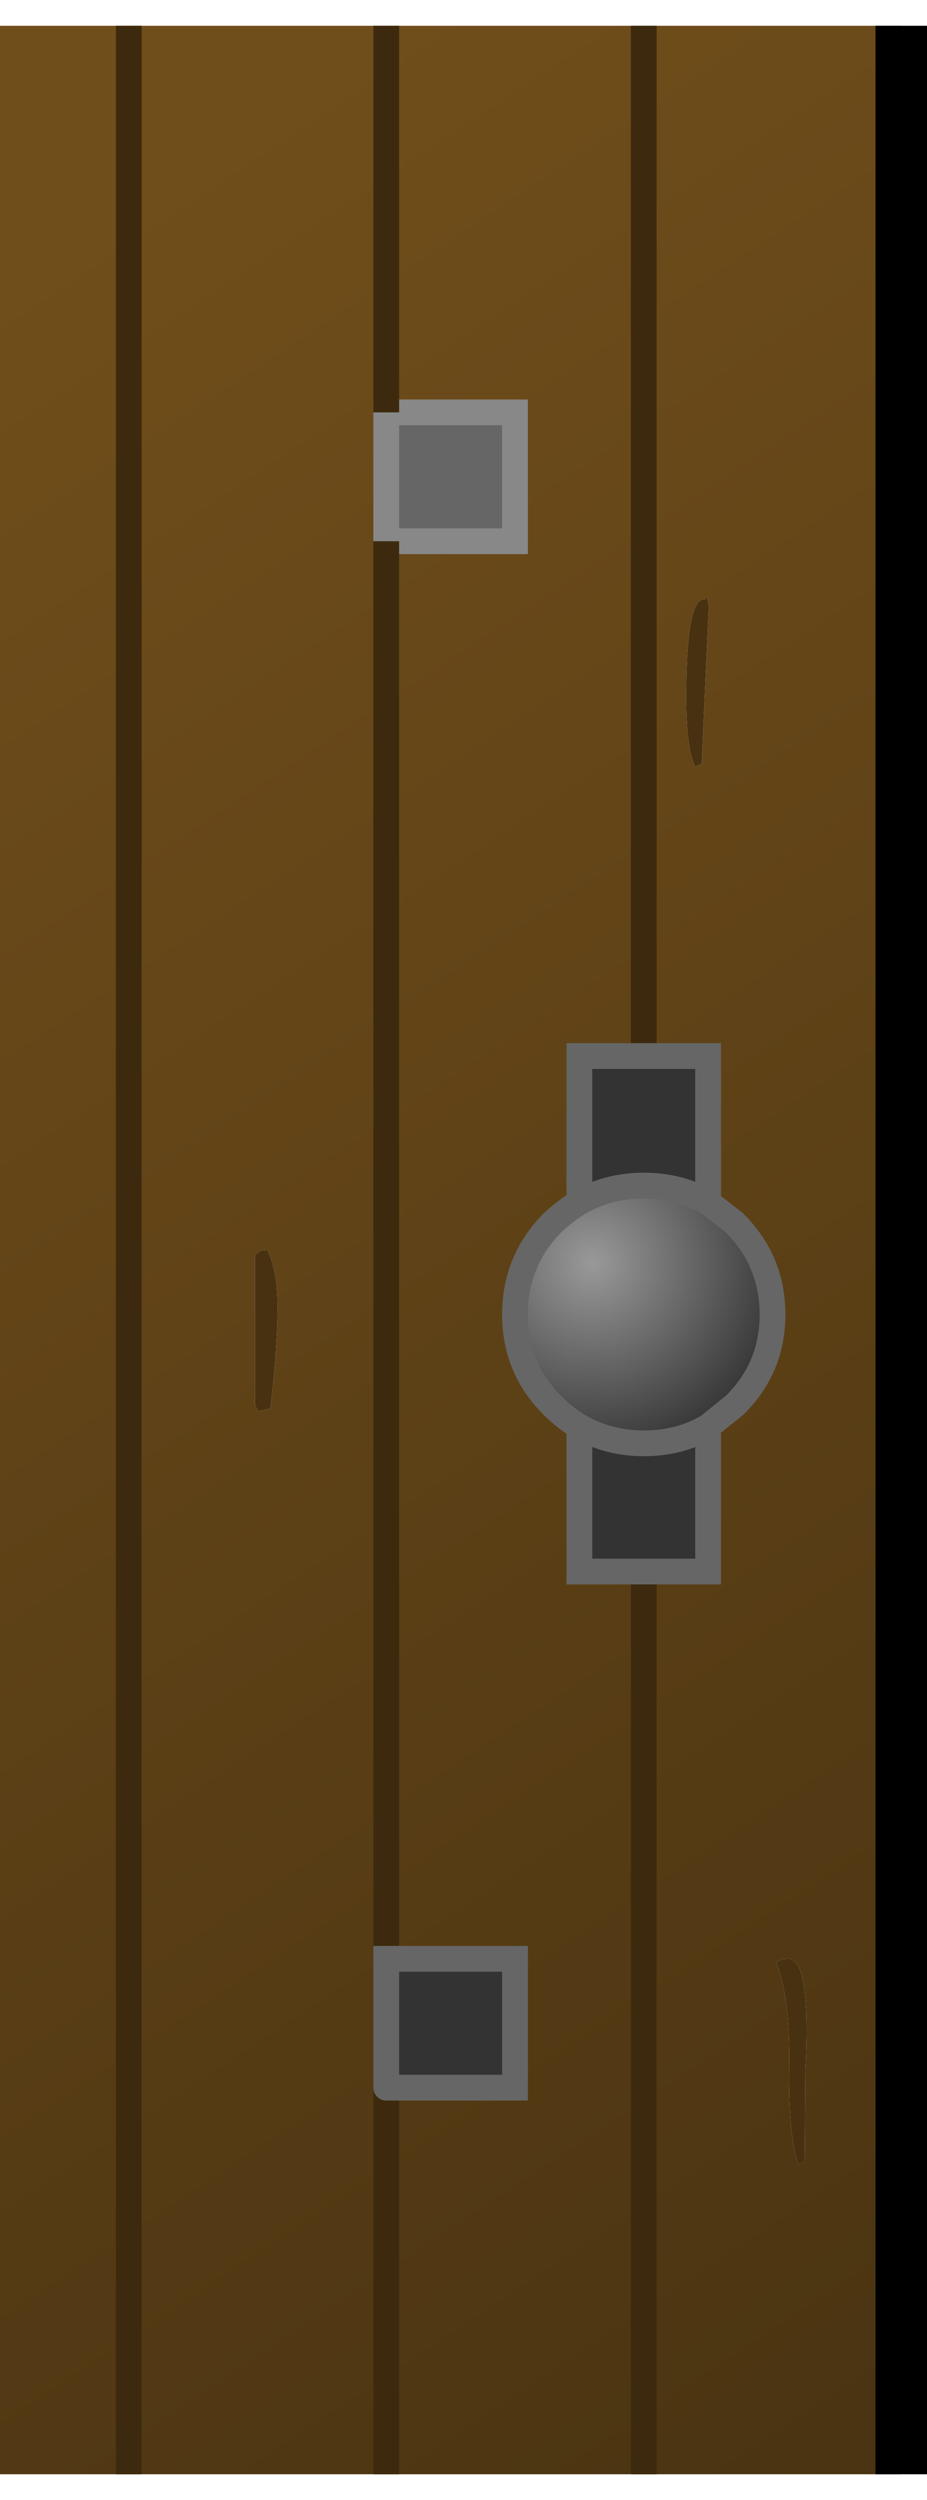 <?xml version="1.0" encoding="UTF-8" standalone="no"?>
<svg xmlns:ffdec="https://www.free-decompiler.com/flash" xmlns:xlink="http://www.w3.org/1999/xlink" ffdec:objectType="shape" height="194.0px" width="72.0px" xmlns="http://www.w3.org/2000/svg">
  <g transform="matrix(1.0, 0.0, 0.0, 1.0, 0.0, 97.0)">
    <path d="M50.0 -95.0 L70.0 -95.0 70.0 95.0 50.0 95.0 50.0 24.95 50.0 95.0 30.0 95.0 10.0 95.0 10.0 -95.0 10.0 95.0 0.0 95.0 0.0 -95.0 10.0 -95.0 30.0 -95.0 30.0 -65.0 30.0 -95.0 50.0 -95.0 50.0 -15.05 50.0 -95.0 M55.0 -3.7 L55.0 -15.05 50.0 -15.05 45.0 -15.05 45.0 -3.7 Q43.9 -3.05 42.9 -2.1 40.0 0.85 40.0 5.0 40.0 9.15 42.9 12.05 43.9 13.05 45.0 13.7 L45.0 24.95 50.0 24.95 55.0 24.95 55.0 13.7 57.05 12.05 Q60.0 9.15 60.0 5.0 60.0 0.85 57.05 -2.1 L55.0 -3.7 M55.05 -50.0 L54.9 -50.7 54.75 -50.5 Q53.3 -50.65 53.3 -42.9 53.3 -38.9 54.0 -37.5 L54.5 -37.75 55.05 -50.0 M30.0 65.0 L30.0 95.0 30.0 65.0 40.0 65.0 40.0 55.0 30.0 55.0 30.0 65.0 M30.0 -55.0 L30.0 55.0 30.0 -55.0 40.0 -55.0 40.0 -65.0 30.0 -65.0 30.0 -55.0 M20.05 12.5 L21.0 12.3 Q21.55 7.65 21.55 4.4 21.55 1.5 20.75 0.0 20.0 0.0 19.8 0.5 L19.8 12.05 20.05 12.5 M62.55 63.75 Q63.0 55.0 61.25 55.0 60.55 55.0 60.3 55.3 61.35 58.0 61.3 63.15 61.2 68.55 62.0 71.0 L62.5 70.75 62.55 63.75" fill="url(#gradient0)" fill-rule="evenodd" stroke="none"/>
    <path d="M55.05 -50.0 L54.5 -37.75 54.0 -37.5 Q53.3 -38.9 53.3 -42.9 53.3 -50.65 54.75 -50.5 L54.9 -50.7 55.05 -50.0 M20.05 12.5 L19.8 12.05 19.8 0.5 Q20.0 0.0 20.75 0.0 21.55 1.5 21.55 4.4 21.55 7.65 21.0 12.3 L20.05 12.5 M62.55 63.75 L62.5 70.75 62.0 71.0 Q61.2 68.55 61.3 63.15 61.35 58.0 60.3 55.3 60.55 55.0 61.25 55.0 63.0 55.0 62.55 63.75" fill="#473110" fill-rule="evenodd" stroke="none"/>
    <path d="M30.0 -55.0 L30.0 -65.0 40.0 -65.0 40.0 -55.0 30.0 -55.0" fill="#666666" fill-rule="evenodd" stroke="none"/>
    <path d="M50.0 -15.05 L55.0 -15.05 55.0 -3.7 Q52.8 -5.0 50.0 -5.0 47.25 -5.0 45.0 -3.7 L45.0 -15.05 50.0 -15.05 M55.0 13.7 L55.0 24.95 50.0 24.95 45.0 24.95 45.0 13.7 Q47.25 15.0 50.0 15.0 52.8 15.0 55.0 13.7 M30.0 65.0 L30.0 55.0 40.0 55.0 40.0 65.0 30.0 65.0" fill="#333333" fill-rule="evenodd" stroke="none"/>
    <path d="M55.0 -3.7 L57.05 -2.1 Q60.0 0.85 60.0 5.0 60.0 9.15 57.05 12.05 L55.0 13.7 Q52.8 15.0 50.0 15.0 47.25 15.0 45.0 13.7 43.9 13.05 42.9 12.05 40.0 9.15 40.0 5.0 40.0 0.85 42.9 -2.1 43.9 -3.05 45.0 -3.7 47.25 -5.0 50.0 -5.0 52.8 -5.0 55.0 -3.7" fill="url(#gradient1)" fill-rule="evenodd" stroke="none"/>
    <path d="M30.0 -55.0 L30.0 -65.0 40.0 -65.0 40.0 -55.0 30.0 -55.0" fill="none" stroke="#888888" stroke-linecap="round" stroke-linejoin="miter-clip" stroke-miterlimit="3.0" stroke-width="2.0"/>
    <path d="M50.0 -95.0 L50.0 -15.05 M50.0 24.95 L50.0 95.0 M10.0 -95.0 L10.0 95.0 M30.0 95.0 L30.0 65.0 M30.0 55.0 L30.0 -55.0 M30.0 -65.0 L30.0 -95.0" fill="none" stroke="#3d2a0e" stroke-linecap="butt" stroke-linejoin="round" stroke-width="2.0"/>
    <path d="M50.0 -15.05 L55.0 -15.05 55.0 -3.7 57.05 -2.1 Q60.0 0.85 60.0 5.0 60.0 9.15 57.05 12.05 L55.0 13.7 55.0 24.95 50.0 24.95 45.0 24.95 45.0 13.7 Q47.25 15.0 50.0 15.0 52.8 15.0 55.0 13.7 M30.0 65.0 L30.0 55.0 40.0 55.0 40.0 65.0 30.0 65.0 M45.0 -3.7 L45.0 -15.05 50.0 -15.05 M55.0 -3.7 Q52.8 -5.0 50.0 -5.0 47.25 -5.0 45.0 -3.7 43.9 -3.05 42.9 -2.1 40.0 0.85 40.0 5.0 40.0 9.15 42.9 12.05 43.9 13.05 45.0 13.7" fill="none" stroke="#666666" stroke-linecap="round" stroke-linejoin="miter-clip" stroke-miterlimit="3.0" stroke-width="2.0"/>
    <path d="M70.0 95.0 L70.0 -95.0" fill="none" stroke="#000000" stroke-linecap="butt" stroke-linejoin="round" stroke-width="4.0"/>
  </g>
  <defs>
    <linearGradient gradientTransform="matrix(0.069, 0.103, -0.083, 0.055, 45.7, 16.05)" gradientUnits="userSpaceOnUse" id="gradient0" spreadMethod="pad" x1="-819.2" x2="819.2">
      <stop offset="0.0" stop-color="#704e1b"/>
      <stop offset="1.0" stop-color="#453010"/>
    </linearGradient>
    <radialGradient cx="0" cy="0" gradientTransform="matrix(0.019, 0.0, 0.0, 0.019, 46.0, 1.0)" gradientUnits="userSpaceOnUse" id="gradient1" r="819.2" spreadMethod="pad">
      <stop offset="0.0" stop-color="#999999"/>
      <stop offset="1.0" stop-color="#333333"/>
    </radialGradient>
  </defs>
</svg>
